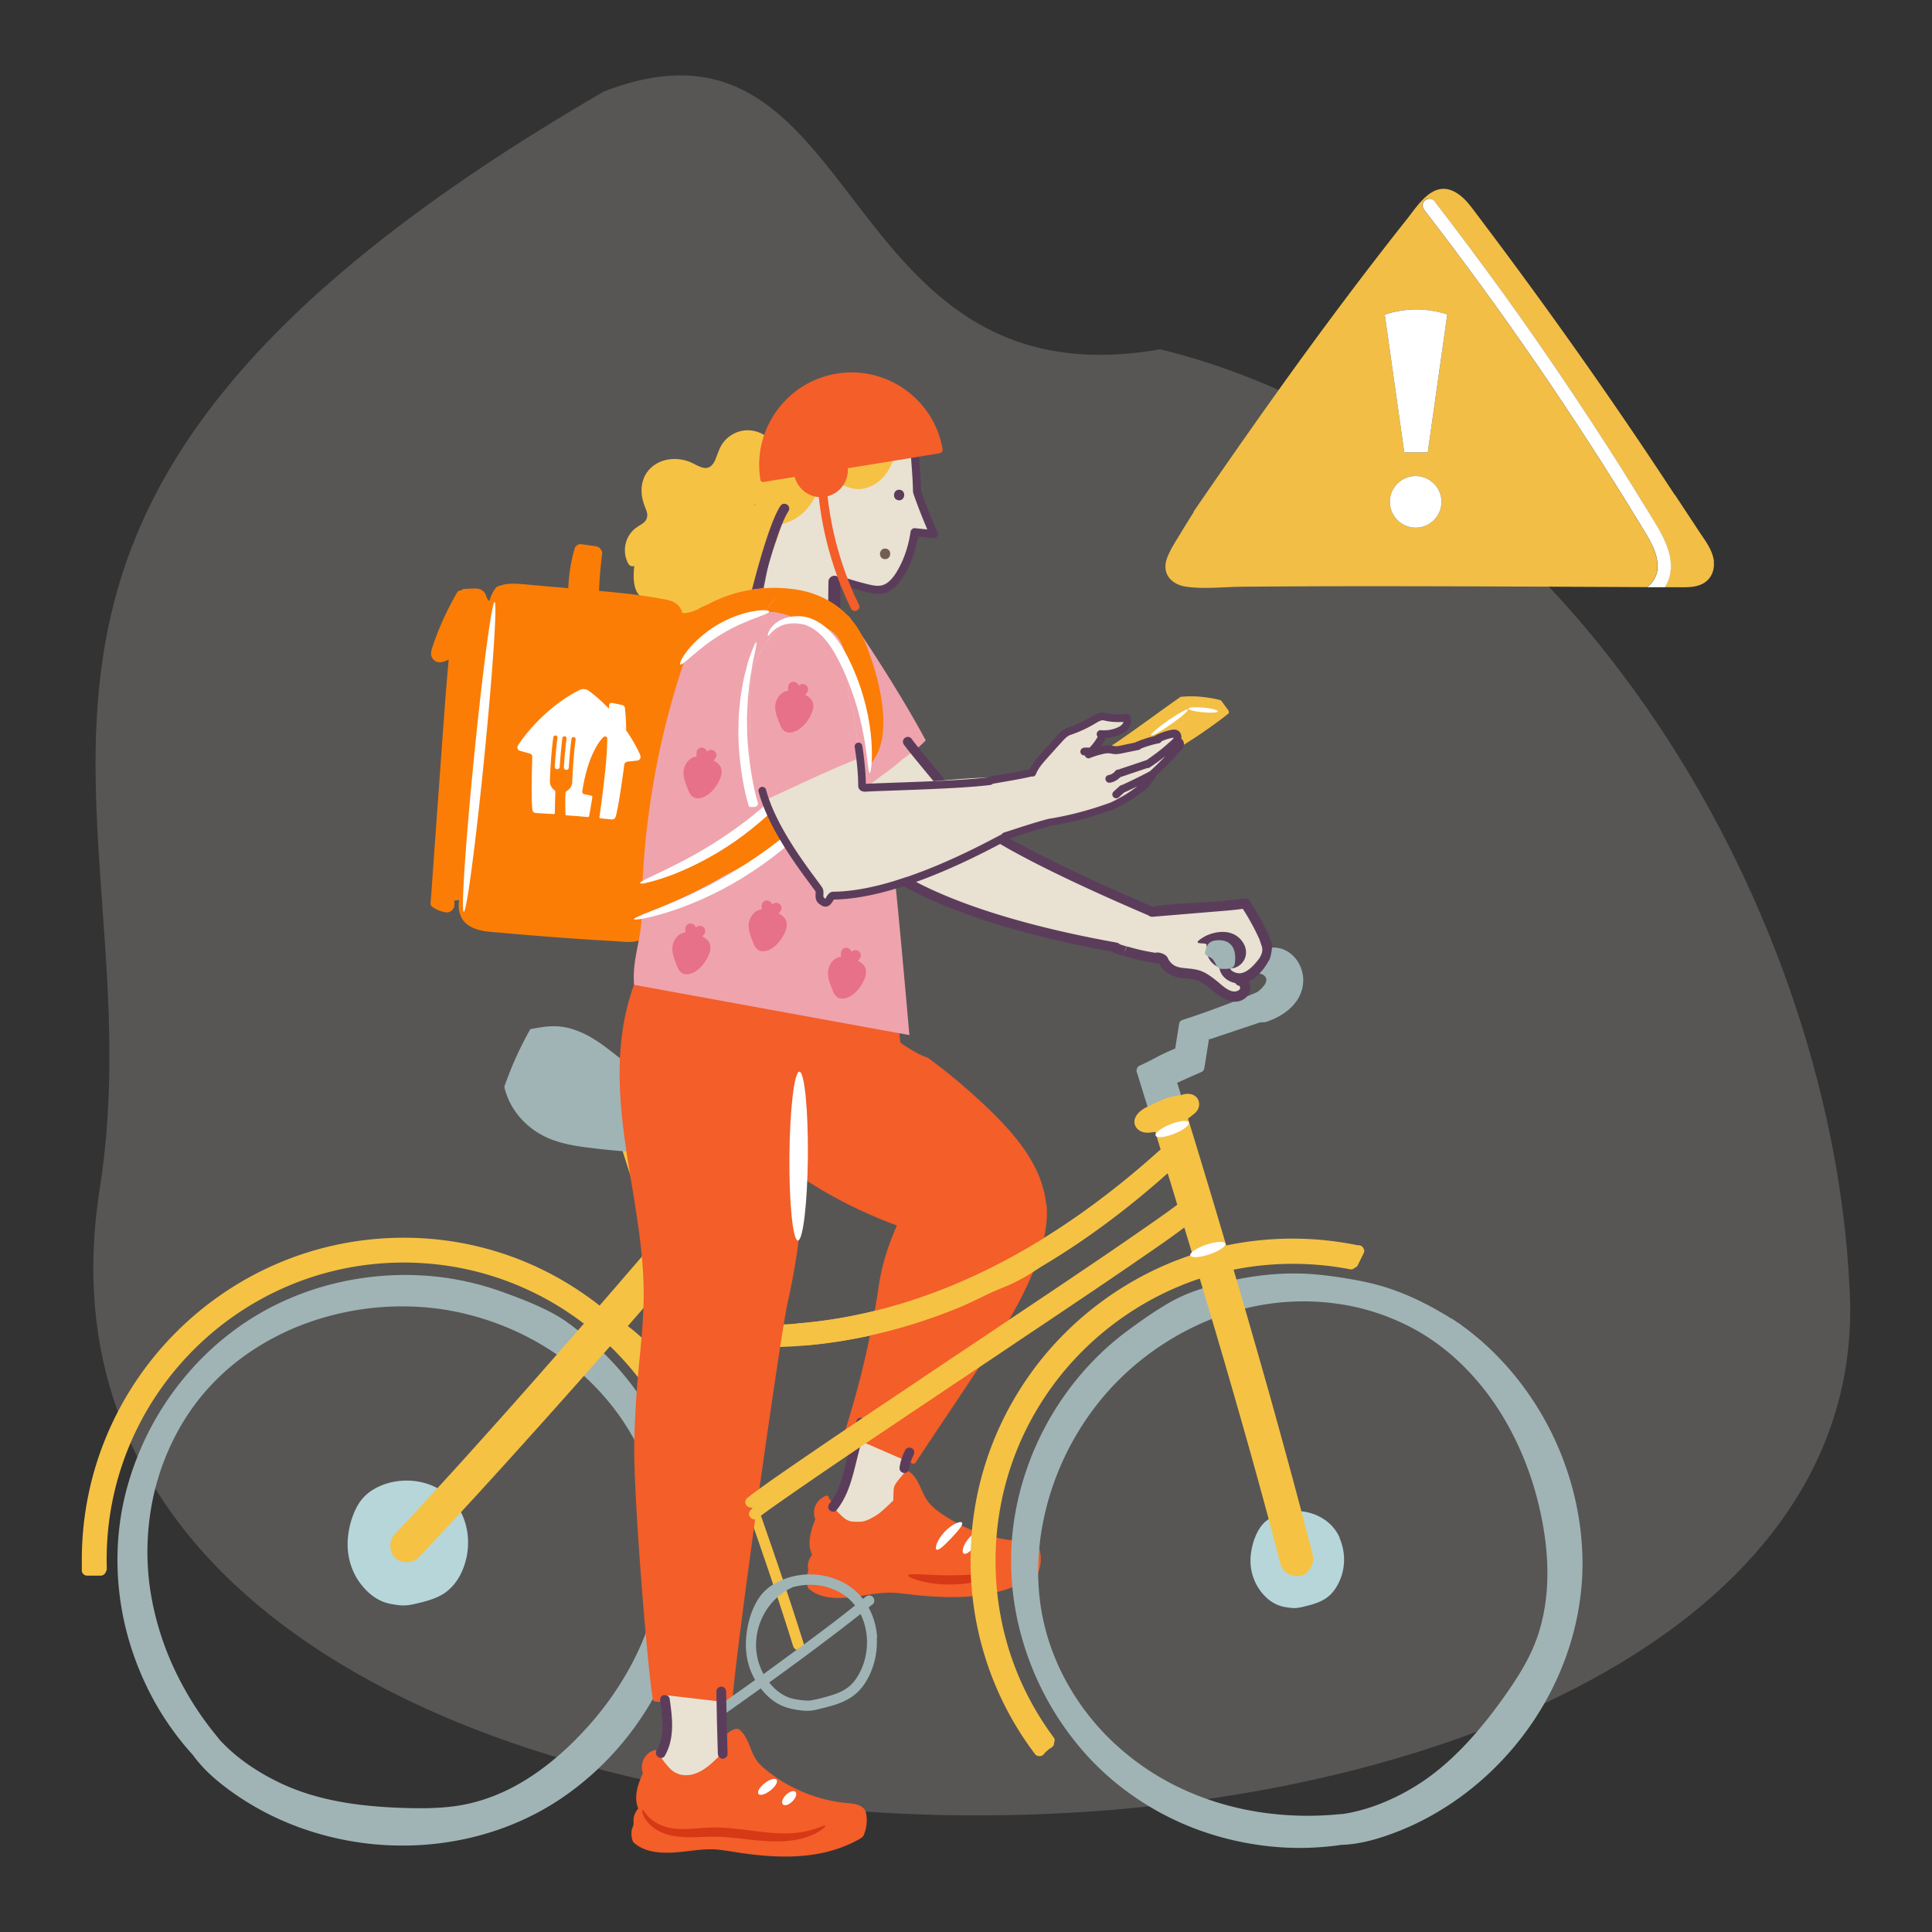<svg xmlns="http://www.w3.org/2000/svg" viewBox="0 0 200 200"><rect x="0" y="0" width="200" height="200" fill="#333333" stroke="none"/><defs><style>.cls-1{fill:none}.cls-2{fill:#efa3ad}.cls-3{fill:#a0b4b5}.cls-5{fill:#e9e1d2}.cls-6{fill:#f2be45}.cls-7{fill:#d73815}.cls-8{fill:#b6d6da}.cls-11{fill:#fff}.cls-13{fill:#f6c243}.cls-14{fill:#f35e29}.cls-15{fill:#e77188}.cls-16{fill:#fb7d06}.cls-17{fill:#5b3d5b}</style></defs><path d="M62.52 9.47c-74.83 43.39-45.83 73.32-52.2 113.63-13.54 85.66 185.52 83.73 181.14 10.15-1.96-40.54-30.23-87.01-71.35-97.09C85.86 42.15 89.75-1.07 62.52 9.47z" style="fill:#575655" id="BG_Strong"/><g id="Illustrations"><path class="cls-6" d="M177.43 58.15c-.12-1.2-.93-2.21-1.57-3.18-.8-1.22-1.61-2.44-2.42-3.67-.03-.04-.05-.07-.09-.1-5.69-8.69-11.66-17.2-17.86-25.53-.85-1.14-1.7-2.27-2.55-3.4-.65-.86-1.29-1.8-2.24-2.35-2.32-1.34-3.86 1.26-5.09 2.81-3.61 4.55-7.11 9.19-10.53 13.88-3.9 5.36-7.7 10.79-11.45 16.25-.05.07-.07.13-.08.19-.41.64-.81 1.28-1.2 1.93-.53.89-1.16 1.8-1.53 2.77-.6 1.61.41 2.77 2 2.99 1.8.25 3.73.03 5.54 0 2.03-.02 4.06-.03 6.09-.04 8.52-.04 17.04 0 25.56.03 3.49.02 6.98.03 10.48.05.57-.42 1-1.16 1.07-1.78.19-1.7-.91-3.31-1.75-4.69a353.184 353.184 0 0 0-22.36-32.55c-.23-.3-.3-.7 0-.99.24-.24.75-.3.99 0 2.46 3.19 4.88 6.41 7.23 9.68a348.64 348.64 0 0 1 14.88 22.41c.89 1.46 1.95 2.97 2.29 4.67.23 1.15.1 2.3-.5 3.26h1.24c.7 0 1.69.06 2.46-.26.99-.4 1.48-1.35 1.37-2.4zm-30.88-3.53c-1.47 0-2.67-1.2-2.67-2.67s1.2-2.67 2.67-2.67 2.67 1.2 2.67 2.67-1.2 2.67-2.67 2.67zm3.27-22.06-2.02 14.27h-2.43l-2.02-14.27c.83-.3 2.11-.53 3.23-.53s2.4.24 3.23.53z"/><path class="cls-11" d="m143.35 32.56 2.02 14.27h2.43l2.02-14.27c-.83-.3-2.11-.53-3.23-.53s-2.4.24-3.23.53zM146.55 49.28c-1.47 0-2.67 1.2-2.67 2.67s1.2 2.67 2.67 2.67 2.67-1.2 2.67-2.67-1.2-2.67-2.67-2.67zM172.86 57.54c-.35-1.7-1.4-3.21-2.29-4.67-.92-1.51-1.85-3-2.79-4.5-3.85-6.09-7.88-12.06-12.09-17.91-2.36-3.27-4.77-6.49-7.23-9.68-.23-.3-.74-.24-.99 0-.3.29-.23.69 0 .99 8.05 10.42 15.52 21.3 22.36 32.55.84 1.38 1.94 2.99 1.75 4.69-.07.61-.49 1.35-1.07 1.78h1.85c.61-.96.74-2.11.5-3.26z"/><path d="M107.14 160.39c.23.76.19 1.57-.12 2.3-.05.11.05.25.16.28.13.04.23-.05.28-.16.34-.8.37-1.71.12-2.54-.09-.28-.52-.16-.44.12z" style="fill:#f25e29"/><path class="cls-14" d="M107.46 160.11c-.3-.38-.78-.5-1.25-.55-.54-.06-1.09-.06-1.63-.13-1.12-.14-2.23-.4-3.3-.78-1.07-.37-2.1-.87-3.06-1.47s-1.93-1.23-2.46-2.22c-.5-.92-.76-1.99-1.65-2.63-.06-.04-.12-.05-.17-.03-.2-.02-.48.13-.63.23-.28.18-.52.42-.7.7-.37.57-.46 1.27-.38 1.93-.89.96-1.9 2.04-3.29 2.14a2.25 2.25 0 0 1-1.78-.63c-.5-.48-.93-1.04-1.36-1.58V155c-.03-.11-.16-.2-.28-.16-.5.18-.91.56-1.12 1.05-.1.25-.15.53-.13.81.01.17.03.41.13.57-.46 1.17-.89 2.49-.33 3.68a1.932 1.932 0 0 0-.44 1.15c0 .16.03.32.03.48 0 .15-.07.28-.11.42-.04.15-.06.31-.07.47-.01.33.07.64.2.94.03.07.08.1.13.11.01.02.03.04.05.06 1.09.84 2.56.91 3.88.8 1.64-.14 3.23-.6 4.89-.49.83.06 1.65.18 2.47.26s1.71.14 2.57.17c1.62.05 3.25-.04 4.85-.36 1.67-.34 3.3-.94 4.73-1.87.17-.11.11-.33-.02-.41.09-.21.22-.53.25-.63.03-.15.01-1.07-.07-1.56.11-.07.17-.23.07-.36z"/><path class="cls-7" d="M100.53 163.42c0-.13 0-.27.03-.4-.65.03-1.42.06-2.24.06-2.34 0-4.24-.26-4.31 0-.07.24 1.83.95 4.31.95.85 0 1.62-.08 2.28-.2-.02-.14-.05-.27-.06-.41z"/><path class="cls-11" d="M96.95 160.41c.23.14.83-.46 1.53-1.19.69-.73 1.25-1.37 1.11-1.59-.14-.22-1.02.12-1.8.94s-1.06 1.72-.84 1.85zM99.76 160.82c.22.15.71-.2 1.11-.77.4-.57.54-1.16.32-1.31s-.71.2-1.11.77c-.4.57-.54 1.16-.32 1.31z"/><path class="cls-5" d="m79.96 56.38 1.07-2.41s.67-.11 1.35-.83c.68-.73 1.62-2.08 1.79-2.06.17.02 1.64-1.21 1.64-1.21s1.77.53 2.58.48 1.04.1 1.77-.37 1.57-1.27 1.67-1.5c.11-.23.3-.99.3-.99l2.57-.17.21 4.12 1.68 3.75-1.93-.08s-.49 2.26-.86 3.05-1.07 2.28-1.84 2.59c-.77.31-.81.47-1.57.3s-4.21-1.08-3.28-.84c.01 0-.31 1.2-.42 1.37s-1.12 4.9-1.12 4.9l-3.26-.43c-3.59-.53-4.02-1.24-4.02-1.24l1.65-8.42z"/><path class="cls-17" d="M94.43 44.8h.01-.01z"/><path class="cls-13" d="M94.44 44.8c-1.37-.16-2.3 1.02-2.82 2.12-.11.23-.21.47-.32.7l-2.62.42s-2.98.56-3.39.68c-.41.12-3.06.37-3.06.37l-3.24.53c-.35-1.26-.09-3.15.01-3.8.08-.03.15-.08.2-.15.14-.19.12-.52-.1-.65-.78-.46-1.71-.62-2.59-.35-.79.24-1.48.78-1.88 1.51-.18.33-.31.69-.44 1.05-.12.32-.24.65-.47.9-.64.7-1.46.07-2.12-.23-1.56-.72-3.59-.46-4.63 1-.51.72-.65 1.64-.51 2.5.07.46.23.89.4 1.31.13.32.21.64.08.98-.16.42-.56.59-.92.82-.38.24-.71.58-.94.98-.51.88-.53 1.96-.04 2.86.12.22.38.34.62.23.02 0-.02.01 0 0-.54 4.81 2.59 2.93 2.67 4.11.58 8.21 9.67-1.41 9.67-1.41L80.39 56l.55-1.74c.84-.21 1.64-.64 2.27-1.24.45-.43.79-.93 1.1-1.46.27-.46.54-.97 1-1.26 1.17-.75 2.34.36 3.55.33 1.4-.03 2.58-.95 3.22-2.15.33-.61.53-1.3.95-1.86.16-.21.37-.42.57-.55.25-.15.45-.2.71-.17.7.08.81-1 .11-1.09z"/><path class="cls-17" d="M93.02 51.79c.7.07.81-1.02.11-1.09s-.81 1.02-.11 1.09z"/><path d="M91.57 57.88c.7.07.81-1.02.11-1.09s-.81 1.02-.11 1.09z" style="fill:#735d54"/><path class="cls-17" d="M81.47 52.23a.503.503 0 0 0-.27-.08c-.04 0-.07 0-.11.01a.5.5 0 0 0-.31.22c-1.65 2.56-3.8 12.23-3.82 12.32-.03.13 0 .26.07.38.07.11.18.19.32.22.25.05.54-.12.59-.38.02-.1 2.12-9.58 3.68-12 .07-.11.1-.25.07-.38a.5.5 0 0 0-.22-.31zM97.02 55.08l-.02-.05V55c-.61-1.36-1.16-2.77-1.65-4.18v-.04c-.03-1.12-.11-2.22-.2-3.43 0-.09-.06-.18-.15-.25a.421.421 0 0 0-.33-.09c-.24.05-.37.24-.35.5l.02.28c.04.47.07.94.1 1.41.04.58.06 1.09.07 1.62 0 .03 0 .07.01.11 0 .06.02.1.03.14v.02c.4 1.15.86 2.34 1.36 3.52l.08.2-1.25-.13c-.11-.02-.2 0-.27.06-.12.07-.2.19-.21.31v.04c-.25 1.57-.73 2.95-1.43 4.1-.25.41-.65.99-1.19 1.27-.6.32-1.26.15-1.89 0l-.07-.02c-.89-.22-1.8-.49-2.69-.8a.545.545 0 0 0-.31 0l-.04.02-.08-.03s-.08-.03-.11-.03h-.06c-.32 0-.6.25-.63.56l-.09 7.45c-.02.18.03.34.14.47.1.13.25.21.42.23h.07c.32 0 .59-.24.62-.56l.09-7.23.16.05c.4.12 1.73.53 2.1.62l.13.03c.81.21 1.58.4 2.36.11.55-.21 1.08-.66 1.55-1.33.42-.59.78-1.29 1.1-2.14.26-.67.46-1.39.61-2.2l.02-.11 1.61.16c.12.01.23-.03.32-.11a.42.42 0 0 0 .14-.27c0-.1-.02-.19-.07-.27z"/><path class="cls-14" d="M97.59 46.56c-.86-5.2-5.79-8.74-10.99-7.88-5.2.86-8.74 5.79-7.88 10.99.01.07.05.13.1.17.02.01.03.03.06.04.02.01.05.02.07.02H79.02c1.08-.18 2.17-.36 3.25-.53.3 1.14 1.28 1.96 2.42 2.08h.07a35.21 35.21 0 0 0 2.21 8.99c.34.86.71 1.71 1.12 2.55.26.53 1.09.15.83-.38-1.4-2.88-2.39-5.93-2.94-9.08-.13-.72-.23-1.44-.31-2.16 1.3-.33 2.19-1.56 2.09-2.9 3.16-.51 6.31-1.02 9.47-1.54.05 0 .09-.03.12-.05.14-.03.24-.17.21-.31z"/><path class="cls-8" d="M138.69 159.2c-.73-1.67-2.38-2.64-4.16-2.77-.3-.02-.56.27-.56.56 0 .32.26.54.56.56.15.01.29.03.44.06.14.87.36 2.44.4 2.65.07.3.42 1.23.33 1.57s-.79.98-1.39 1.02-1.11-.35-1.42-.91c-.24-.44-.73-2.75-.94-3.73.06-.04.12-.08.19-.12.25-.15.37-.51.2-.77a.567.567 0 0 0-.77-.2c-.31.18-.62.39-.85.67-.24.27-.43.57-.59.89-.37.76-.59 1.58-.66 2.42-.14 1.54.42 3.1 1.53 4.19.58.57 1.28.96 2.09 1.08.39.06.8.13 1.19.08s.77-.15 1.15-.25c.72-.18 1.44-.43 2.03-.89s1.01-1.15 1.3-1.86c.54-1.35.49-2.91-.09-4.24zM47.62 156.38c-.34-.63-1.31-.07-.97.57.02.04.04.09.07.13-.91.89-2.99 2.93-3.31 3.27-.41.44-1.32.97-1.7.77s-1.04-1.18-.56-1.8c.48-.63 3.05-3.28 3.12-3.36.04-.05.32-.5.55-.87.05.03.11.06.16.09.62.37 1.18-.6.57-.97-1.45-.88-3.21-1.13-4.87-.8-.8.16-1.59.48-2.26.93s-1.18 1.05-1.55 1.79c-.49.98-.77 2.05-.86 3.14-.14 1.61.29 3.29 1.26 4.6.65.87 1.44 1.58 2.46 1.97.48.18.99.25 1.49.32.54.07 1.04.03 1.58-.09.96-.22 1.93-.44 2.81-.91.88-.46 1.58-1.24 2.05-2.15 1.05-2.06 1.08-4.6-.03-6.64z"/><path class="cls-3" d="M132.37 105.19c.27-.13.34-.52.2-.77-.16-.28-.49-.33-.77-.2h-.01l-.76-.69s.06-.03.09-.04c.27-.13.34-.52.2-.77-.16-.28-.49-.33-.77-.2-1.77.82-6.02 2.4-7.89 2.98-.04.01-.08.03-.12.05-.22.03-.43.18-.47.4-.14.86-.28 1.73-.41 2.6-.03 0-.07.02-.1.03-1.99.86-1.6.81-3.56 1.73-.02 0-.05.02-.07.03a.43.43 0 0 0-.2.2s0 .01-.01.02c0 .01-.01.02-.01.03-.05.12-.07.25-.03.38.39 1.25.77 2.5 1.16 3.74.09.29.39.47.69.39s.48-.4.39-.69v-.03l1.34-.45c.1.26.39.45.68.36.29-.09.48-.39.39-.69-.15-.5-.31-1.01-.47-1.51.84-.38 1.69-.76 2.54-1.13.08-.03.14-.09.18-.16.04-.05.06-.11.08-.17.17-1.02.33-2.04.49-3.06.06 0 .11 0 .18-.02M71.57 161.61v-.66c0-.06-.01-.12-.03-.17-.09-2.78-.46-5.56-1.35-8.21-.43-1.26-.96-2.49-1.53-3.7-.72-1.52-1.49-3-2.45-4.39a30.49 30.49 0 0 0-4.09-4.77c-.52-.5-1.61 1.56-1.83 1.78-.21.21-.23.59 0 .79 2.13 1.91 3.94 4.15 5.32 6.66 1.38 2.51 2.23 4.99 2.67 7.68.44 2.69.37 5.32-.13 7.92-.5 2.6-1.41 5.14-2.64 7.5-1.25 2.4-2.81 4.64-4.62 6.66-1.81 2.02-3.86 3.88-6.15 5.35-2.36 1.52-4.99 2.58-7.78 2.94-1.57.2-3.16.22-4.73.18-1.58-.04-3.13-.13-4.68-.31-2.9-.33-5.82-1-8.47-2.25-2.37-1.12-4.63-2.62-6.4-4.57-.02-.04-.05-.08-.08-.12-1.75-2.09-3.24-4.4-4.42-6.86a30.164 30.164 0 0 1-2.5-7.7c-.48-2.66-.54-5.32-.22-7.98.32-2.65 1.03-5.18 2.12-7.57 1.09-2.39 2.52-4.57 4.31-6.46 1.63-1.73 3.48-3.17 5.53-4.36 2.08-1.21 4.28-2.11 6.6-2.74 2.34-.63 4.68-.97 7.1-1.01 2.42-.04 4.82.21 7.18.8 2.77.68 5.43 1.77 7.87 3.23.6.36 1.18.74 1.75 1.14.25.17.62.04.77-.2.14-.24.07-.51-.11-.69l.72-.8c.23.17.54.21.77-.02.19-.19.24-.6 0-.79-.67-.53-1.34-1.05-2.06-1.5-.64-.4-1.31-.74-1.99-1.06-1.4-.65-2.85-1.2-4.3-1.71a29.229 29.229 0 0 0-8.88-1.64c-3.02-.09-6.06.27-8.97 1.06-2.9.79-5.69 2.02-8.21 3.66-2.36 1.54-4.5 3.43-6.32 5.58a30.378 30.378 0 0 0-4.51 7.08c-1.17 2.57-2 5.29-2.39 8.08-.41 2.91-.37 5.85.1 8.75.46 2.88 1.36 5.69 2.62 8.32a29.61 29.61 0 0 0 4.82 7.16c1.2 1.67 2.85 3.01 4.54 4.17 1.99 1.36 4.15 2.46 6.41 3.29a31.21 31.21 0 0 0 14.11 1.72c4.74-.52 9.32-2.13 13.25-4.83 3.84-2.64 7.04-6.18 9.33-10.23 2.28-4.03 3.67-8.57 3.92-13.2 0-.18.01-.37.02-.55.01-.05.02-.09.02-.15v-.33zM150.92 136.93c-.18-.13-.36-.25-.54-.37-.05-.03-.1-.06-.15-.07-2.36-1.47-4.87-2.72-7.57-3.46-1.29-.35-2.6-.59-3.92-.79-1.66-.25-3.32-.43-5.01-.41-2.1.02-4.19.28-6.23.73-.7.16.4 2.21.46 2.52.06.28.36.52.66.44 2.77-.71 5.63-.96 8.48-.71 2.85.25 5.39.93 7.87 2.06 2.48 1.13 4.62 2.66 6.5 4.52 1.88 1.86 3.48 4.03 4.75 6.37a32.44 32.44 0 0 1 2.95 7.55c.67 2.63 1.07 5.36 1.01 8.09-.06 2.81-.63 5.58-1.9 8.1-.71 1.41-1.58 2.74-2.49 4.03-.91 1.29-1.85 2.52-2.87 3.71-1.9 2.22-4.07 4.27-6.59 5.78-2.25 1.35-4.75 2.38-7.36 2.77h-.15c-2.71.28-5.46.23-8.16-.16s-5.31-1.13-7.79-2.22a27.035 27.035 0 0 1-6.75-4.26 25.493 25.493 0 0 1-5.1-5.98c-1.37-2.23-2.38-4.64-2.96-7.18-.53-2.31-.69-4.66-.53-7.02.16-2.4.64-4.73 1.41-7.01.78-2.29 1.81-4.43 3.12-6.46 1.31-2.03 2.87-3.88 4.67-5.52a28.672 28.672 0 0 1 8.99-5.55c.28-.11.38-.49.26-.75-.12-.25-.38-.34-.63-.29l-.26-1.04c.27-.1.47-.34.41-.65-.05-.27-.37-.53-.66-.44-.81.26-1.62.53-2.39.88-.69.31-1.35.67-1.99 1.06-1.32.8-2.58 1.7-3.82 2.62-2.43 1.8-4.55 4-6.31 6.45a30.432 30.432 0 0 0-4.12 8.04c-.96 2.85-1.5 5.85-1.54 8.86-.04 2.82.34 5.64 1.11 8.36a30.7 30.7 0 0 0 3.37 7.7c1.48 2.4 3.28 4.61 5.38 6.49 2.19 1.96 4.65 3.57 7.32 4.8 2.65 1.22 5.48 2.04 8.37 2.46 2.86.42 5.78.42 8.63 0 2.06-.06 4.09-.69 5.99-1.44 2.24-.89 4.36-2.08 6.31-3.49 3.86-2.8 7.08-6.52 9.29-10.75 2.21-4.23 3.42-8.92 3.38-13.7-.05-4.66-1.21-9.29-3.29-13.45-2.08-4.14-5.07-7.83-8.77-10.62-.15-.11-.3-.22-.44-.32-.03-.03-.07-.07-.11-.1-.09-.06-.18-.12-.28-.18z"/><path class="cls-13" d="m69.38 131.34.58-.66-.8-2.3-.23.24a.555.555 0 0 0-.15-.33c-.2-.2-.59-.23-.79 0-3.55 4.13-7.12 8.26-10.72 12.36-3.54 4.04-7.11 8.05-10.72 12.02-1.91 2.1-3.84 4.18-5.78 6.25-.06.07-.11.14-.13.21 0 0-.01.02-.02.02-.32.58-.29 1.36.11 1.9.21.29.48.49.83.6.3.09.62.08.93.02.34-.07.67-.25.91-.5 3.41-3.62 6.78-7.28 10.11-10.98a1142.445 1142.445 0 0 0 15.93-18.03c.2-.23.22-.57 0-.79-.02-.02-.04-.03-.06-.05z"/><path class="cls-6" d="M40.61 159.16v-.01.01z"/><path class="cls-13" d="m120.84 120.13-.03-.23s.02-.02.03-.02c.32-.29.16-.69-.13-.86v-.08l-.05.05a.546.546 0 0 0-.61.1c-2.52 2.26-5.15 4.4-7.91 6.37a74.307 74.307 0 0 1-8.68 5.34c-3.07 1.59-6.27 2.94-9.57 3.98-3.45 1.08-7.02 1.83-10.62 2.17-3.66.34-7.38.28-11.01-.29-.25-.04-.5-.08-.74-.12-.89-2.52-1.78-5.05-2.65-7.58-1.13-3.29-2.24-6.6-3.28-9.92l-.36-1.15c-.21-.69-1.29-.39-1.08.3 1.02 3.29 2.1 6.55 3.21 9.81.97 2.86 1.97 5.71 2.98 8.55-.08.07-.14.15-.16.26-.07.27.09.63.39.69.04 0 .08.01.12.02l.09.24c-.06.06-.11.14-.14.24-.07.27.09.63.39.69.03 0 .05 0 .08.01 1.24 3.5 2.5 6.99 3.75 10.49 1.24 3.47 2.47 6.95 3.68 10.43 1.11 3.22 2.2 6.44 3.22 9.69.12.37.23.74.35 1.11.21.68 1.3.39 1.08-.3-1-3.2-2.06-6.38-3.15-9.56a980.71 980.71 0 0 0-3.64-10.37c-1.27-3.57-2.55-7.13-3.82-10.7-.07-.19-.14-.39-.21-.58 3.19.51 6.44.66 9.66.47 3.68-.21 7.36-.85 10.92-1.83 3.47-.96 6.84-2.28 10.08-3.86 3.13-1.53 6.14-3.31 9.01-5.28 2.9-1.99 5.66-4.16 8.3-6.48.32-.29.65-.57.97-.86.43-.39 0-.97-.46-.94z"/><path class="cls-5" d="M86.24 155.99s.63-.73.97-1.62.74-2.33.96-3.21l.6-2.41 5.11 2.2-.27 1.02-.06.59s-.92 1-1 1.39-.07 1.37-.07 1.37-1.17 1.17-1.68 1.49c-.51.32-1.19.73-1.8.72s-1.07.06-1.6-.37-1.16-1.17-1.16-1.17z"/><path class="cls-13" d="M75.07 161.84c0-6.61-1.89-12.94-5.42-18.38-.69-1.43-1.39-2.73-2.02-3.63-.91-1.32-2.73-2.72-4.74-4.01-5.94-4.98-13.32-7.69-21.09-7.69-18.38 0-33.33 14.95-33.33 33.33V162.63c.05.27.26.48.55.48h1.4c.25 0 .49-.19.55-.43a.44.44 0 0 0 .08-.28c0-.34-.01-.65-.01-.95 0-16.96 13.8-30.75 30.75-30.75s30.75 13.8 30.75 30.75v.34c0 .25.19.45.43.47.1.09.22.14.36.14h1.14c.14 0 .29-.06.4-.16.03-.03.06-.07.08-.11.06-.08.1-.18.1-.28z"/><path class="cls-16" d="M78.35 122.21c.27-.96.56-1.91.87-2.86.06-.17-.07-.37-.24-.41a.334.334 0 0 0-.41.24c-.31.95-.6 1.9-.87 2.86-.12.42.53.6.65.18z"/><path class="cls-3" d="M73.18 115.74c.04-1.42-1.35-2.17-2.5-2.58-1.34-.48-2.64-1-3.87-1.72-2.42-1.43-4.33-3.67-6.98-4.71-.71-.28-1.46-.46-2.22-.49-.87-.04-1.73.11-2.58.27-.16.03-.24.14-.25.26-.02.02-.04.05-.06.08-.98 1.78-1.81 3.63-2.48 5.55-.03.09-.02.17 0 .24v.03c.63 2.48 2.56 4.44 4.93 5.32 1.42.53 2.94.72 4.44.9 1.59.19 3.19.32 4.79.41 1.8.1 3.61.16 5.41.22.41.01.44-.56.11-.68.21-.63.67-2.01.9-2.75.17 0 .35-.11.35-.34z"/><path class="cls-14" d="M108.29 124.61c-.31-2.97-1.99-5.56-3.94-7.74-1.06-1.19-2.21-2.29-3.39-3.36a60.292 60.292 0 0 0-4.89-4c-.19-.14-.59-.03-2.82-1.54-.34-.23-.14-11.57-1.18-11.97-5.11-1.94-22.15 1.96-23.27 1.32.11-.24-.2-.53-.39-.3-2.46 3.04-3.67 6.82-4.09 10.67-.46 4.27.05 8.53.72 12.75.75 4.71 1.68 9.44 1.59 14.23-.05 2.43-.32 4.84-.54 7.26-.23 2.43-.37 4.86-.43 7.3-.11 4.86 1.1 20.12 1.69 24.95.07.58.15 1.16.23 1.73.01.07.05.12.09.15.04.05.1.08.18.09l7.53.61c.14.01.21-.07.24-.18.1-.02.19-.1.19-.23.08-3.54 4.95-38.04 5.73-41.51.8-3.59 1.34-7.22 1.58-10.89.04-.64.07-1.28.1-1.92 2.38 1.57 4.92 2.9 7.54 4.01.69.29 1.38.56 2.09.82-.4.89-.75 1.8-1.05 2.73-.21.65-.4 1.32-.55 1.99-.15.67-.25 1.33-.35 2-.48 3.13-1.12 6.23-1.91 9.3-.45 1.73-.94 3.45-1.48 5.16v.03c-.15.1-.2.33 0 .41l6.93 3.02s.08.02.12.02c.08 0 .17-.03.22-.11 1.91-2.9 3.85-5.77 5.77-8.66 1.83-2.76 3.69-5.53 5.2-8.48.75-1.48 1.42-3.01 1.92-4.6.5-1.59.83-3.33.66-5.03z"/><path class="cls-17" d="M88.64 147.14c-.39 1.59-.78 3.17-1.18 4.76-.33 1.3-.71 2.67-1.58 3.73-.17.21-.21.51 0 .71.18.18.54.21.71 0 .96-1.17 1.43-2.6 1.81-4.04.42-1.63.81-3.26 1.22-4.9.16-.63-.82-.9-.97-.27zM93.71 150.1c-.28.54-.49 1.13-.58 1.74-.02.14-.02.26.05.39.06.1.18.21.3.23.13.03.27.02.39-.05.1-.07.21-.17.23-.3.07-.42.18-.83.34-1.22l-.05.12c.06-.14.12-.27.19-.4.12-.23.07-.56-.18-.69-.23-.12-.56-.07-.69.18z"/><path class="cls-3" d="M90.8 169.52a7.48 7.48 0 0 0-.88-3.11c.14-.12.29-.23.43-.35.22-.18.19-.56 0-.75-.22-.22-.53-.18-.75 0l-.27.21c-.1-.13-.2-.26-.32-.38-1.09-1.2-2.62-1.89-4.21-2.1-1.56-.2-3.21.1-4.58.88-.68.39-1.25.88-1.68 1.54-.5.77-.85 1.66-1.06 2.55-.12.5-.2 1.01-.24 1.52v.11c-.07.81-.01 1.63.19 2.44.16.63.41 1.25.74 1.83-1.53 1.1-3.07 2.18-4.62 3.25-1.3.89-2.6 1.78-3.93 2.63-.24.15-.34.47-.19.72.14.24.48.34.72.19 2.63-1.67 5.18-3.48 7.71-5.28.3-.21.59-.42.89-.64.45.58.98 1.08 1.58 1.47.77.49 1.62.69 2.51.8.45.06.9.08 1.34 0 .41-.07.81-.18 1.21-.28.82-.2 1.64-.45 2.38-.86.76-.42 1.37-1.02 1.83-1.76.86-1.37 1.26-3.03 1.16-4.64zm-12.03 3.21c-1.19-2.72-.2-6.06 2.21-7.79.3-.22.62-.41.95-.57.03-.01.05-.03.08-.05.58-.17 1.18-.25 1.76-.26 1.3-.02 2.69.36 3.79 1.19.37.28.68.6.95.95-2.03 1.63-4.08 3.15-6.23 4.73l-3.24 2.37c-.1-.18-.19-.37-.28-.56zm10.44-.03c-.26.61-.65 1.28-1.17 1.76s-1.16.77-1.81.98c-.73.24-1.5.44-2.25.58-.28.05-.74.01-1.09-.03-.33-.04-.7-.1-1.04-.2-.89-.28-1.64-.88-2.22-1.62 2.33-1.68 4.65-3.39 6.94-5.14.84-.64 1.68-1.29 2.51-1.95.24.48.42 1 .53 1.54.28 1.33.15 2.79-.4 4.08z"/><path class="cls-13" d="M141.18 129.31a.574.574 0 0 0-.26-.33.59.59 0 0 0-.37-.07 33.487 33.487 0 0 0-13.61.02l-1.14-3.84c-.9-3.01-1.8-5.97-2.71-8.95-.04-.12-.07-.23-.11-.35.16-.11.32-.23.47-.36.46-.31.8-.8.65-1.39-.19-.77-1.06-.95-1.72-.71l-.15.06c-.95.02-1.9.45-2.74.84-.16.08-.35.16-.53.26-.42.18-.82.41-1.13.75-.29.32-.48.73-.36 1.16.11.4.47.69.86.8.41.11.85.03 1.26-.03.19.61.38 1.23.56 1.84a.55.55 0 0 0-.09.07c-3.99 3.59-8.27 6.86-12.87 9.62-4.68 2.81-9.7 5.09-14.97 6.56-3.13.87-6.35 1.47-9.59 1.73-.3.02-.56.24-.56.56 0 .28.26.58.56.56.69-.06 1.39-.13 2.08-.21l-.08.13c-.42.05-.85.09-1.28.13-.3.03-.56.24-.56.56 0 .28.26.59.56.56 5.51-.48 10.91-1.85 16.02-3.96 1.47-.61 2.86-1.4 4.34-1.98 5.46-2.16 7.78-6.02 9.97-7.63 2.19-1.61 4.34-3.35 6.4-5.16.14-.12.27-.24.41-.36.46 1.51.93 3.01 1.38 4.52-.77.59-1.57 1.15-2.37 1.71-1.23.86-2.46 1.71-3.7 2.56-1.53 1.05-3.07 2.09-4.61 3.13-1.75 1.18-3.49 2.35-5.24 3.52-1.86 1.24-3.71 2.49-5.57 3.73s-3.76 2.51-5.63 3.77-3.57 2.39-5.35 3.59c-1.6 1.08-3.2 2.15-4.79 3.24-1.32.9-2.63 1.8-3.93 2.7-.94.65-1.87 1.31-2.78 1.99-.16.12-.32.24-.47.36-.24.18-.37.48-.2.77.11.19.39.33.62.27l.04.12s-.06.04-.08.06c-.24.18-.37.48-.2.77.14.24.52.39.77.2.8-.61 1.63-1.2 2.46-1.78 1.23-.86 2.46-1.71 3.7-2.56 1.53-1.05 3.07-2.09 4.61-3.13 1.75-1.18 3.49-2.35 5.24-3.52 1.86-1.24 3.71-2.49 5.57-3.73 1.88-1.25 3.76-2.51 5.63-3.77 1.88-1.26 3.57-2.39 5.35-3.59 1.6-1.08 3.2-2.15 4.79-3.24 1.32-.9 2.63-1.8 3.93-2.7.94-.65 1.87-1.31 2.78-1.99.05-.04.1-.08.16-.12.28.93.57 1.87.85 2.81-6.48 2.12-12.28 6.29-16.38 11.78-4.31 5.79-6.6 12.67-6.6 19.91s2.31 14.27 6.69 20.03c.08.11.2.17.32.18a.55.55 0 0 0 .53-.14c.16-.2.34-.37.53-.53.1-.07.2-.14.3-.2.12-.07.22-.2.26-.33.02-.06.02-.13.02-.2.09-.16.08-.35-.03-.5-3.95-5.32-6.03-11.65-6.03-18.3s2.1-13.01 6.07-18.34c3.77-5.06 9.11-8.91 15.07-10.88a1053.426 1053.426 0 0 1 3.26 11.05c.88 3.06 1.72 6 2.55 9a596.3 596.3 0 0 1 2.3 8.55l.27 1.04c.02.09.06.17.12.23v.02c.43.77 1.44 1.12 2.25.76.34-.15.62-.47.78-.8.18-.39.26-.81.16-1.23v-.04c-.75-2.92-1.52-5.84-2.31-8.75-.81-2.98-1.63-5.96-2.47-8.94-.86-3.03-1.73-6.06-2.61-9.09-.27-.91-.53-1.81-.8-2.72 3.95-.8 8.13-.81 12.08-.04.17.03.33-.03.44-.15.13-.04.26-.13.32-.25l.61-1.23c.07-.14.1-.28.06-.43z"/><path class="cls-11" d="M123.06 116.2c-.11-.27-.96-.19-1.91.19s-1.63.9-1.52 1.17.96.19 1.91-.19c.95-.37 1.63-.9 1.52-1.17zM126.85 128.74c-.09-.28-.98-.23-1.98.11s-1.74.83-1.65 1.11.98.23 1.98-.11 1.74-.83 1.65-1.11z"/><path class="cls-5" d="M68.13 181.54c.27-.06.65-.61.78-1.36.13-.76.2-1.37.17-1.91-.03-.55-.37-2.81-.37-2.81l5.98.7.12 4.9.12.96-.61 1.23s-1.3.36-2.02.58-1.15.32-1.8.12-1.43-.69-1.66-1.16c-.24-.47-.7-1.24-.7-1.24z"/><path class="cls-14" d="M89.53 187.35c-.3-.41-.77-.56-1.25-.63-.48-.07-1.01-.1-1.52-.18-1.03-.16-2.05-.43-3.03-.79-.98-.37-1.92-.82-2.8-1.37-.46-.28-.89-.59-1.32-.92-.47-.36-.95-.75-1.29-1.24-.71-1.01-.8-2.39-1.81-3.19a.226.226 0 0 0-.15-.05c-.23-.07-.6.14-.76.24-.31.19-.56.45-.74.76-.33.53-.43 1.17-.38 1.78-.95.94-2.03 1.99-3.46 2.01a2.25 2.25 0 0 1-1.64-.67c-.5-.5-.91-1.11-1.33-1.68 0-.14-.12-.3-.3-.25-.54.17-1 .59-1.19 1.12-.09.25-.13.51-.11.77 0 .15.03.34.11.48-.52 1.16-.99 2.45-.49 3.67-.19.22-.33.47-.42.75-.04.15-.07.3-.07.45s.02.3 0 .45-.09.29-.14.43-.07.29-.07.44c-.02.31.03.61.15.9.02.06.06.09.1.11.01.03.03.05.06.07 1.07.9 2.55 1.03 3.89.97 1.61-.07 3.2-.47 4.82-.3.82.09 1.62.24 2.44.36.81.11 1.62.21 2.43.27 1.61.12 3.23.12 4.83-.11 1.78-.26 3.51-.81 5.07-1.73.05-.03.07-.06.09-.1.05-.02.09-.05.12-.11.38-.81.46-1.73.23-2.58-.01-.05-.05-.09-.1-.12z"/><path class="cls-17" d="M68.33 176.07c.25 1.69.53 3.58-.36 5.15-.32.56.54 1.09.86.53 1.04-1.82.78-3.93.49-5.91-.04-.27-.36-.43-.61-.37-.28.07-.41.34-.37.61zM74.16 175.09c.03 2.15.08 4.3.15 6.45 0 .27.2.51.49.52.26 0 .53-.21.52-.49-.07-2.15-.12-4.3-.15-6.45 0-.27-.2-.51-.49-.52-.26 0-.53.21-.52.49z"/><path class="cls-7" d="M85.44 188.99c-.08-.13-1.04.5-2.79.72-.87.11-1.93.12-3.1 0-1.18-.1-2.48-.32-3.89-.45-.7-.06-1.4-.09-2.08-.07-.67.02-1.3.08-1.89.12-1.18.08-2.2.03-3-.27-.81-.28-1.35-.72-1.67-1.08-.31-.36-.43-.62-.5-.6-.05.01-.06.33.2.81.26.48.83 1.09 1.72 1.49.89.43 2.07.56 3.29.53l1.88-.06c.63 0 1.29.02 1.97.09 1.36.12 2.68.32 3.91.38 1.23.07 2.36-.01 3.28-.22.92-.21 1.63-.54 2.07-.82.44-.29.64-.51.6-.56z"/><path class="cls-11" d="M80.39 184.24c-.16-.21-.71-.05-1.23.36-.52.4-.81.9-.64 1.11s.71.05 1.23-.36c.52-.4.81-.9.64-1.11zM82.35 185.5c-.19-.19-.63-.05-.99.31s-.5.8-.32.98c.18.19.63.05.99-.31s.5-.8.32-.98zM82.75 110.94c-.53 0-.99 3.91-1.03 8.73-.04 4.83.35 8.75.88 8.75s.99-3.91 1.03-8.73c.04-4.83-.35-8.75-.88-8.75z"/><path class="cls-16" d="M74.14 95.53a.846.846 0 0 1-.13-.22c-.06 0-.14.01-.19.02 0-.63-.98-.71-1.05-.05-.02.19-.03.39-.03.59.52-.03 1.04-.07 1.56-.1-.05-.08-.11-.15-.16-.23zM80.67 95.22c3.12-.35 6.23-.84 9.28-1.57.03-.02.07-.05.1-.06a.844.844 0 0 1-.3-.48v-.09c-1.86.43-3.75.86-4.74 1.09-1.6.37-6.3.81-9.23 1.06.09.15.16.31.23.48 1.56-.12 3.11-.25 4.67-.42zM75.36 94.53c-.58-.72-1.63.04-1.34.78.44-.03 1.04-.08 1.76-.15-.12-.22-.26-.44-.42-.64z"/><path class="cls-16" d="m74.31 95.76 1.7-.12c-.07-.16-.14-.32-.23-.48-.72.06-1.32.11-1.76.15.03.07.07.15.13.22s.11.15.16.23z"/><path class="cls-5" d="m115.91 98.31-10.31-2.45s-10.82-3.09-13.48-5.58c-1.95-1.82-4.75-9.58-4.75-9.58l6.41-4.31 8.16 9.75 16.38 7.42 1.06.84s5.35-.67 5.77-.61 3.73-.27 3.73-.27 1.71 2.52 1.9 3.21.48 1.71.1 2.41-1.08 1.49-1.38 1.68-1.32.46-1.32.46 1.11.91.62 1.35c-.49.44-.96.81-1.64.42-.68-.39-1.82-1.75-2.72-1.88s-3.11-.69-3.33-.87-.88-1.04-.97-1.05-4.23-.94-4.23-.94z" id="Layer_12"/><path class="cls-1" d="M65.88 84.32c-.3 2.22-.47 4.45-.65 6.68-.03.35-.06.71-.1 1.06.46-.16.91-.34 1.36-.51.21-4.54.78-9.06 1.71-13.5a84.18 84.18 0 0 1 2.79-10.12c-1.48 1.63-2.72 3.5-3.86 5.35l-1.25 11.04zM44.37 93.26s-.06.04 0 0zM119.63 98.65c-.01-.12-.01-.24-.01-.36.01-.29.31-.5.57-.47h.03c.08.01.16.04.23.09.64.54 1.53.3 2.23 0 .91-.38 1.74-.98 2.66-1.26.92-.29 2.01-.3 2.79.35.72.59 1.08 1.59.57 2.44-.3.5-.86.81-1.42.81 0 .01.01.03.02.04 0 0 .03.04.05.06.02.03.05.05.07.08.02.01.03.03.05.04.03.02.06.05.09.07.01 0 .05.03.07.04.03.02.07.03.1.05.04.02.09.04.14.05.01 0 .07.02.09.03.07.02.15.03.23.03H128.36c.39-.05.72-.26 1.03-.52.34-.29.6-.61.89-.97v-.01l.15-.24v-.01c.02-.03.03-.06.04-.09.05-.11.09-.23.13-.34v-.06c0-.05.01-.11.02-.16v-.05c-.01-.06 0-.07 0-.07v-.04a1.31 1.31 0 0 0-.06-.27c0-.02-.01-.04-.02-.06v.03c.01.04.03.12 0-.01a.487.487 0 0 0-.04-.11c-.06-.16-.11-.33-.16-.49-.5-1.11-1.09-2.19-1.74-3.19-.53.07-1.07.13-1.6.18-2.56.23-5.15.25-7.69.64a.481.481 0 0 1-.53-.27c-.14-.12-2.16 3.36-2.16 3.36.98.29 1.98.52 2.99.67zM130.66 98.28v-.05.06-.02zM77.99 52.17s.04.02.07.03c-.02-.01-.04-.03-.06-.04v.02zM130.66 98.32v-.03.02z"/><path class="cls-1" d="M128.35 102.19s-.02-.05-.03-.08c.04.08-.09-.11-.02-.04 0 0 0-.01-.02-.02h-.05.04a.557.557 0 0 1-.41-.28c-.83-.15-1.57-.77-1.65-1.63a1.987 1.987 0 0 1-1.32-1.81c0-.13.02-.26.05-.39-.27.13-.53.28-.78.42-.93.51-2.16 1.08-3.26.9.16.3.41.57.71.73.32.17.72.22 1.09.25.45.04.9.08 1.34.2.77.21 1.41.72 2.01 1.21.49.4 1.18 1.07 1.82.99.13-.02.25-.06.32-.11s.08-.06.12-.11c0 0 .02-.03.03-.04 0-.02.01-.04.01-.04v-.14z"/><path class="cls-16" d="m42.19 93.87.01.01-.01-.01zM89.41 56.03h.06-.06z"/><path class="cls-17" d="M130.58 97.89v-.01c.03.13.02.05 0 .01z"/><path class="cls-17" d="m131.53 97.42-.09-.27c-.02-.05-.03-.1-.05-.15 0-.01 0-.03-.01-.04v-.02c0-.04-.02-.07-.03-.11-.57-1.28-1.26-2.5-2.04-3.66a.411.411 0 0 0-.27-.17h-.22c-2.54.39-5.13.41-7.69.64-.55.05-1.09.11-1.64.18-.02-.02-.66.81-.66.81.09.18.27.31.53.27l7.69-.64c.54-.05 1.07-.1 1.6-.18.65 1 1.24 2.08 1.74 3.19.05.16.11.33.16.49.01.04.03.07.04.11v-.02c0 .02.01.04.02.06l.06.27v.14-.02.05c0 .05 0 .11-.02.16v.06c-.04.12-.07.23-.13.34-.01.03-.03.06-.04.09v.01l-.15.24v.01c-.29.36-.55.68-.89.97-.31.26-.64.47-1.03.52H128.24c-.08 0-.15-.02-.23-.03-.02 0-.07-.02-.09-.03-.05-.02-.09-.03-.14-.05-.04-.02-.07-.03-.1-.05-.01 0-.05-.03-.07-.04-.03-.02-.06-.05-.09-.07-.02-.01-.03-.02-.05-.04a.572.572 0 0 1-.07-.08c-.02-.02-.04-.06-.05-.06 0-.01-.01-.03-.02-.04a1.7 1.7 0 0 0 1.42-.81c.51-.85.15-1.85-.57-2.44-.78-.65-1.87-.64-2.79-.35-.16.05-.32.12-.48.18 0 0-.96.49-.93.7s1.02 0 .93.33c-.01.04-.03.09-.05.13.04-.02.07-.04.1-.06-.03.13-.05.25-.05.39 0 .8.56 1.56 1.32 1.81.08.85.82 1.47 1.65 1.63.08.15.23.25.41.28s-.01 0-.02 0h.03l.02.02c-.07-.07.06.12.02.04.01.02.02.05.03.08v.14s0 .02-.01.04c0 .01-.02.04-.03.04-.03.05-.05.06-.12.11-.07.05-.19.09-.32.11-.64.09-1.33-.59-1.82-.99-.6-.49-1.25-1-2.01-1.21-.44-.12-.89-.16-1.34-.2-.37-.04-.78-.09-1.09-.25-.3-.16-.55-.42-.71-.73-.17-.6-1.27-.73-1.26-.61-1.01-.15-2.01-.38-2.99-.67l-.45.96c1.23.37 2.49.66 3.77.82.19.35.45.66.77.91.41.32.91.48 1.42.57.5.08 1.02.06 1.51.19.89.23 1.57.94 2.28 1.49.77.6 1.82 1.1 2.76.54.48-.29.78-.8.7-1.36-.03-.18-.09-.35-.17-.49.78-.35 1.4-1.06 1.93-1.72.02-.03.04-.06.06-.1.33-.51.54-1.07.48-1.69-.02-.23-.09-.45-.16-.66zM115.77 97.71c-.27-.09-.58.03-.68.3-.1.26.03.59.3.68.27.09.54.17.8.25l.45-.96-.87-.27zM130.66 98.3v-.06.07z"/><path class="cls-16" d="M69.08 91.55c-.45.17-.91.35-1.36.51.04-.35.07-.71.1-1.06.18-2.23.35-4.46.65-6.68l1.25-11.04c1.14-1.85 2.39-3.72 3.86-5.35.36-1.06 1.12-4.01.66-5.12-.28-.67-1.67.04-1.95.23-.32.21-1.61.6-1.68.34-.08-.28-.22-.53-.43-.74-.48-.47-1.15-.55-1.78-.67-2.11-.39-4.25-.61-6.39-.8.05-1.29.16-2.58.33-3.87a.475.475 0 0 0-.12-.38.64.64 0 0 0-.41-.34c-.2-.06-.41-.07-.61-.1l-1.07-.15a.557.557 0 0 0-.47.2c-.08.06-.14.13-.17.23-.38 1.35-.61 2.73-.66 4.13l-3.18-.28c-.71-.06-1.43-.14-2.14-.18-.63-.03-1.23 0-1.79.22-.15.01-.29.09-.39.21-.33.4-.53.87-.67 1.36-.02-.02-.05-.04-.07-.06 0 0-.02-.01-.02-.02l-.12-.15s0-.01-.01-.02a.3.3 0 0 0-.04-.08c-.06-.14-.09-.29-.16-.42-.21-.36-.57-.54-.99-.55-.41 0-.8.03-1.2.05-.11 0-.2.06-.28.14-.17 0-.35.06-.44.21-.84 1.44-1.56 2.94-2.15 4.49-.14.38-.28.77-.41 1.16-.13.39-.26.86.04 1.24.44.55 1.08.35 1.64.07-.18 1.86-.32 3.72-.46 5.59l-.9 12.45-.5 6.99v.03c-.06.21 0 .43.19.56.34.23.7.4 1.1.49.24.06.49.1.72-.02.25-.12.4-.37.44-.64.02-.16 0-.32-.03-.48.02 0 .03 0 .05-.01.07-.02.15-.03.22-.04.08-.01.17-.02.25-.04-.14.97.04 1.94.87 2.56.98.73 2.33.74 3.5.84 2.64.24 5.28.45 7.92.63 1.3.09 2.6.17 3.9.24 1.06.06 2.65.38 3.23-.81.13-.26.17-.56.22-.84l.09-.51c.07 0 .13-.01.2-.04.51-.18 1.01-.36 1.51-.55v-.93c.01-.73.04-1.45.07-2.18zm-22.12 1.71c-.06.04-.03.02 0 0z"/><path class="cls-2" d="M81.43 60.92c-2.54-.23-5.09.21-7.4 1.28-.16.07-.31.16-.46.24 1.18-.33 4.03-.47 6.92-.31.56-.59 1.1-1.17 1.09-1.16-.05-.02-.09-.04-.15-.04zM92.27 89.89c-.58-2.58-1.4-5.09-1.97-7.68-.15.17-.29.35-.41.55-.34.55-1.2.05-.86-.5.54-.89 2.97-2.41 3.8-3.15 1.24-1.1 1.87-1.27 3-2.47-3.07-5.72-7.75-12.6-7.96-12.82-1.25-1.01-4.33-1.52-7.37-1.69-.64.68-1.32 1.37-1.26 1.26-.88.06-1.76.26-2.59.56-2.25.82-4.08 2.27-5.65 3.99a84.18 84.18 0 0 0-2.79 10.12c-.93 4.44-1.5 8.96-1.71 13.5.93-.35 1.84-.73 2.74-1.15a43.07 43.07 0 0 0 7.71-4.63c1.23-.93 2.45-1.91 3.52-3.02 1.06-1.11 1.97-2.36 2.81-3.64.16-.24.51-.28.73-.12.24.17.27.5.12.73-.01.02-.03.04-.04.07l.57.55c.41-.27 1.04.27.7.76a29.867 29.867 0 0 1-3.46 4.15c-2.29 2.3-4.94 4.22-7.75 5.83-2.47 1.41-5.07 2.57-7.73 3.57-.02 2.68-1 4.62-.78 7.29 0 0 28.5 5.21 28.5 5.2 0 0-1.14-13.09-1.59-16.93a.437.437 0 0 1-.28-.32z"/><path class="cls-2" d="M82.2 96.96s-.05.09-.07.13c-.02.04.06-.14.07-.13zM89.08 91.41s.03-.08.05-.04c.01.03-.03.09-.05.04zM89.12 91.18c.13-.16.02.04-.03.1-.03-.01.03-.08.03-.1zM89.12 91.08v-.04c.09-.06.02.08 0 .04zM89.13 91.55s0-.11.04-.15c.02.03 0 .11-.04.15z"/><path class="cls-16" d="M42.2 93.88zM72.89 62.9c-.69 1.66-1.32 3.34-1.91 5.03 1.56-1.73 3.39-3.17 5.65-3.99.83-.3 1.71-.5 2.59-.56.52-1.02 1.32-1.89 2.35-2.42-.05-.02-.09-.04-.15-.04-2.54-.23-5.09.21-7.4 1.28-.35.16-.69.34-1.02.53v.02a.56.56 0 0 0-.1.15z"/><path class="cls-16" d="M81.43 60.92c-1.77.29-.45 1.86-2.2 2.26 2.29.42 2.68.43 4.57 1.91.7.55 5.68 2.15 6.06 14.23 3.52-3.2.09-11.77.07-11.82-2.05-6.59-8.51-6.57-8.51-6.57zM82.13 86.12c1.28-1.28 2.2-3.51 3.22-5 .34-.49-.29-1.03-.7-.76l-.57-.55s.03-.04.04-.07c.16-.24.12-.56-.12-.73-.22-.16-.58-.12-.73.12-.84 1.28-1.75 2.53-2.81 3.64-1.06 1.11-2.29 2.09-3.52 3.02-2.4 1.81-4.98 3.36-7.71 4.63-.9.42-1.82.79-2.74 1.15-.03.73-.06 1.45-.07 2.18v.93c2.66-1 5.26-2.15 7.73-3.57 2.81-1.61 5.7-2.67 7.99-4.97z"/><path class="cls-16" d="M79.23 63.38c.28-.02.57-.03.85-.02.28 0 .55-.18.57-.47a.552.552 0 0 0-.2-.47l.4-.49c.16 0 .31.02.47.03.62.06.75-.81.25-1-1.03.52-1.82 1.4-2.35 2.42zm2.16-2.11zM81.39 61.27h-.01.01z"/><path class="cls-17" d="M78.06 52.2c.06.05.12.09.19.14a.902.902 0 0 0-.09-.1.3.3 0 0 0-.1-.04z"/><path class="cls-11" d="M66.29 78.21c-.03-.11-.5-1.18-1.43-2.55s-.04-.07-.04-.11c-.01-1.35-.13-2.26-.13-2.26a.361.361 0 0 0-.29-.31l-1.06-.22h-.03c-.12 0-.23.08-.25.21l-.03.37s0 .01-.01.01c-.6-.63-1.27-1.25-2.03-1.81a.922.922 0 0 0-.52-.2.9.9 0 0 0-.54.12c-3.89 1.98-6.23 5.53-6.32 5.73s-.04.1-.05.15c-.01.17.09.33.25.38l1.05.29c.14.05.24.18.24.33 0 .19-.15 4.41.02 5.52.03.16.16.29.33.3.62.04 1.19.07 1.81.11s.05 0 .05 0c.07 0 .12-.04.13-.11 0-.37.02-1.22.05-2.1v-.07c0-.08-.03-.15-.09-.19-.3-.22-.5-.58-.48-.97.06-1.48.17-3.19.36-4.51.02-.11.11-.19.23-.18.12 0 .21.11.2.23v.02c-.12.88-.21 1.93-.28 2.97 0 .14.1.26.24.27.14 0 .26-.1.27-.24.07-1.05.16-2.1.28-2.99.02-.11.11-.19.23-.18.12 0 .21.11.2.23v.02c-.12.88-.21 1.92-.28 2.96 0 .14.1.26.24.27.14 0 .26-.1.27-.24.07-1.04.16-2.09.28-2.98.02-.11.11-.19.23-.18.12 0 .21.11.2.23v.02c-.18 1.29-.29 2.93-.35 4.38s0 .03 0 .04v.01c-.03.39-.26.73-.58.91-.06.03-.1.09-.11.16 0 0-.04.22-.03 1.3 0 .47.02.8.02.95 0 .06.05.1.1.11s.07 0 .1 0c.21.02.42.03.64.05h.08c.28.02.54.04.8.07l.6.05c.06 0 .11-.04.12-.09.24-1.27.34-1.99.34-1.99 0-.06-.04-.12-.11-.13l-.73-.16a.27.27 0 0 1-.2-.2c-.01-.05 0-.11 0-.11.65-4.25 2.17-5.58 2.17-5.58.04-.04.07-.05.07-.05.04-.02.09-.04.14-.03.1 0 .17.07.2.16v.1c.01 1.35-.23 3.64-.45 5.42-.19 1.51-.36 2.69-.36 2.69 0 .05.03.09.08.1.4.04.79.08 1.21.12.17.01.32-.09.38-.24.34-1.07.88-5.26.91-5.45.03-.15.15-.26.29-.29l1.08-.12c.16-.03.29-.16.31-.33 0-.06 0-.11-.02-.16zM48.01 94.39c.29.03 1.24-7.13 2.12-15.98.88-8.86 1.36-16.06 1.07-16.09s-1.24 7.13-2.12 15.98c-.88 8.86-1.36 16.06-1.07 16.09zM81.17 75.48c-.12.06.15 1 .85 2.43.7 1.42 1.89 3.29 3.51 5.1 1.62 1.81 3.35 3.19 4.68 4.05 1.33.86 2.25 1.23 2.32 1.12.17-.27-3.09-2.35-6.21-5.87-3.15-3.49-4.86-6.96-5.15-6.83z"/><path class="cls-11" d="M66.25 91.42c.04.13 1.23-.09 3.06-.76s4.28-1.83 6.73-3.53c1.22-.85 2.33-1.75 3.29-2.61.95-.88 1.76-1.71 2.38-2.46 1.26-1.49 1.87-2.53 1.77-2.61-.25-.21-3.23 3.54-8.03 6.81-4.77 3.32-9.3 4.85-9.19 5.16zM65.63 95.15c.03.13 1.38-.06 3.47-.71 2.09-.65 4.92-1.81 7.78-3.57 1.43-.88 2.73-1.82 3.86-2.72 1.12-.93 2.09-1.81 2.83-2.61 1.52-1.59 2.27-2.72 2.17-2.81-.24-.22-3.78 3.86-9.41 7.25-5.58 3.45-10.8 4.86-10.7 5.18zM70.43 68.77c.25.19 1.81-1.69 4.34-3.17 2.51-1.52 4.9-1.99 4.86-2.3-.02-.14-.66-.2-1.67-.02-1.01.17-2.38.62-3.73 1.42-1.35.81-2.39 1.8-3.03 2.6-.63.8-.89 1.39-.78 1.48z"/><path class="cls-16" d="M66.72 55.25h.01-.01z"/><path class="cls-3" d="M130.37 100.76s2.16.44-.98 2.51 1 2.76 1.72 2.51c5.96-2.08 3.93-7.85.58-7.69 0 0-.12.97-.28 1.25-.64 1.15-1.04 1.42-1.04 1.42zM124.77 98.47c-.17.54.41.48.74.8s.4 1.03.96 1.03c1.14 0 1.4 0 1.4-1.14s-.57-1.83-1.7-1.83-1.24.61-1.4 1.14z"/><path class="cls-17" d="M119.15 94.83c-.07 0-.13-.01-.2-.04-9.56-4.1-15.83-7.32-18.65-9.57-.71-.82-6.31-7.48-6.75-8.17a.495.495 0 0 1 .16-.69c.23-.15.54-.08.69.16.3.48 4.11 5.04 6.6 7.99 2.64 2.09 9.01 5.36 18.35 9.36a.5.5 0 0 1-.2.96zM115.52 98.58h-.09c-10.32-1.86-16.58-4.22-20.02-5.87-3.51-1.68-5.88-3.51-6.05-4.65-.04-.27.15-.53.42-.57.27-.04.53.15.57.42.1.69 5.35 6.09 25.26 9.67a.499.499 0 0 1-.09.99z"/><path class="cls-5" d="m104.59 86.4-.67-3.54-.41-2.19 2.09-.34 1.32-.35s.6-1.01.96-1.42 1.55-1.73 1.75-1.95.54-.62.86-.76 1.92-.81 2.17-.95 1.31-.76 1.59-.71 1.45.22 1.81.19.71-.11.7.15-.07.64-.32.83-.59.24-.94.43-.19.2-.63.25-.65 0-.65 0-.45 1.05-.63 1.2-.57.57-.57.57.87-.2 1.28-.21 1.51.07 1.85 0 2.03-.47 2.48-.65 1.2-.44 1.44-.54 1.28-.48 1.48-.44.4.09.38.33-.21.53-.21.53.5 0 .47.2-.06.22-.45.66c-.39.44-1.51 1.52-1.96 2.03-.45.52-1.48 1.81-1.48 1.81s-1.28.9-1.76 1.17-1.12.64-1.76.87-2.75.84-3.52 1.06c-.77.22-2.48.46-3.12.66-.64.19-3.55 1.11-3.55 1.11z" id="Layer_6"/><path class="cls-11" d="M102.27 79.28z"/><path d="M127.16 73.57s-.01-.07-.04-.09l-.65-.88a.238.238 0 0 0-.16-.13c-1.3-.32-2.67-.47-4-.34-.04 0-.09 0-.13.03-1.92 1.34-3.8 2.75-5.73 4.09-.55.39-1.11.77-1.68 1.14-.11.07-.16.22-.09.34.07.11.23.16.34.09.1-.06.19-.13.29-.19.17.03.36.05.46.04.22-.02 1.72-.39 2.04-.48s2.1-.63 2.1-.63.66-.35.89-.43.73-.17.98-.09-.09.77-.09.77.25 0 .36.03h.01c-.12.19.1.5.34.35a51.34 51.34 0 0 0 3.71-2.51c.35-.26.69-.52 1.03-.79.1-.08.09-.26 0-.35z" style="fill:#f3bf44"/><path class="cls-5" d="M85.16 93.32c.93.07.42-.47 1.44-.62 7.43-1.06 18.1-6.56 18.19-6.5-.31-1.88-.64-3.87-.92-5.52-.12-.69-12.09.72-14.44.85-.11 0-.21-.1-.21-.21 0-2.65-.61-5.25-.91-7.88a.76.76 0 0 1-.3-.47c-.3-1.41-.23-2.84-.37-4.26-.11-1.1-.43-2.24-1.21-3.05-1.24-1.28-3.27-1.1-4.95-1.04-.18 0-.33-.04-.45-.11-.74.77-1.42 1.59-1.99 2.49-.51.8-.92 1.65-1.25 2.54-.04.72-.09 1.44-.14 2.16.06 2.16-.1 4.32-.03 6.48.06 1.7.98 2.73 1.47 4.33.33.84 5.95 10.62 6.04 10.79z"/><path class="cls-17" d="M115.07 80.33h-.02.02zM122.41 76.91a.534.534 0 0 0-.17-.25c-.03-.03-.07-.04-.1-.06l.03-.11a.677.677 0 0 0-.18-.61c-.2-.18-.46-.17-.7-.13-.54.1-1.07.29-1.56.54a.27.27 0 0 0-.08.07c-.69.16-1.37.38-2.02.65-.02 0-.03.02-.04.03l-.84.17c-.34.07-.67.15-1.01.2-.32.05-.62-.08-.94-.08-.34 0-.68.08-1.01.17-.06.02-.12.03-.18.05.07-.08.13-.16.19-.24.24-.32.46-.66.61-1.03.59 0 1.19-.14 1.72-.41.29-.15.58-.36.74-.66.16-.3.2-.63.08-.94v-.02a.193.193 0 0 0-.05-.09c-.05-.07-.15-.1-.24-.09h-.02c-.75.1-1.53.05-2.27-.14H114.25c-.35 0-.66.14-.96.31s-.58.34-.88.49c-.6.31-1.23.58-1.87.79-.03.01-.06.03-.09.05-.31.15-.57.39-.8.64-.27.29-.53.59-.8.89-.52.58-1.07 1.15-1.55 1.77-.21.28-.39.57-.54.88-.42.12-.85.2-1.27.28-.6.11-1.2.22-1.8.32-.34.06-.68.11-1.02.17-.13.02-.21.19-.18.31.04.14.17.2.31.18 1.17-.2 2.34-.38 3.5-.63l.52-.12h.02c.14.04.26-.05.31-.18.26-.63.72-1.15 1.17-1.65.52-.58 1.04-1.16 1.57-1.74.25-.28.51-.54.85-.7h.01c.62-.21 1.23-.47 1.81-.76.3-.15.58-.31.87-.48.25-.15.51-.31.82-.31h.02c.73.18 1.5.23 2.25.16.01.16-.05.34-.15.47-.15.2-.39.34-.62.44-.55.24-1.16.32-1.76.27-.14-.01-.25.12-.25.25 0 .1.06.18.14.22-.04.09-.09.17-.14.27-.11.19-.23.36-.36.53 0 .01-.03.03-.03.03-.02.02-.03.04-.05.06-.03.04-.06.07-.09.1-.06.06-.11.13-.17.19l-.15.15c-.19-.04-.39-.04-.58-.02-.07 0-.13.02-.18.07-.04.04-.08.11-.07.18s.02.13.07.18c.05.04.11.08.18.07.07 0 .13-.01.2-.01v.12c.03.12.18.23.31.18.31-.12.63-.23.96-.32s.63-.18.95-.19.64.12.97.09c.35-.04.69-.13 1.04-.2l1.17-.24c.06-.01.11-.05.14-.11.63-.25 1.29-.45 1.95-.58.08-.02.15-.09.17-.17.31-.14.64-.26.97-.34.1-.02.2-.05.29-.07.06-.01.13-.02.18 0 .01 0 .04.03.03.01.03.04.02.03.03.06.01.05.02.09-.01.16-.06.15-.2.26-.31.36-.16.14-.32.29-.48.43-.32.27-.65.54-.98.8-.36.27-.73.54-1.1.79h-.03l-2.91.98s-.02 0-.02.01c-.07-.01-.15 0-.2.07-.06.07-.12.14-.19.2-.02.02-.03.03-.05.04-.04.03-.08.05-.12.08l-.12.06c-.02 0-.04.02-.06.03h.01-.01c-.01 0-.04.01-.02 0-.09.03-.17.06-.27.08-.13.03-.22.19-.18.31.04.14.17.2.31.18.38-.08.74-.28.99-.58h.05l2.78-.94c.06.01.12 0 .17-.03.83-.55 1.63-1.16 2.38-1.81.18-.15.36-.31.53-.48l.01-.01.05.02h.04c-.02.01-.03.02-.04.04-.86 1.02-1.79 1.97-2.78 2.87-.02 0-.04.01-.06.02-.94.5-1.89.96-2.86 1.4-.06 0-.12.02-.17.07l-.64.58c-.1.09-.1.27 0 .35.1.1.25.09.35 0l.58-.52s.05-.01.07-.02c.74-.33 1.48-.69 2.2-1.06-.13.16-.27.32-.4.47-.05.01-.09.03-.13.07-.94.76-1.99 1.39-3.09 1.9-.02 0-.04 0-.06.01a33.645 33.645 0 0 1-6.34 1.66h-.03c-1.53.41-3.03.91-4.53 1.41-.13.04-.21.17-.18.31.03.13.18.22.31.18 1.51-.5 3.02-1 4.56-1.41 1.68-.27 3.35-.66 4.97-1.19.39-.12.78-.26 1.16-.4.05 0 .1 0 .15-.03 1.16-.51 2.24-1.16 3.23-1.94.07 0 .14-.02.19-.07.44-.47.84-.98 1.19-1.51.01-.02.02-.05.03-.07.89-.81 1.72-1.68 2.51-2.59h.04c.06-.02.12-.06.15-.12.04-.08.08-.16.1-.25.01-.05.02-.11.02-.16s0-.1-.02-.15z"/><path class="cls-17" d="M104.06 86.97c-.06 0-.13-.02-.19-.05a.388.388 0 0 1-.2-.25.4.4 0 0 1 .27-.49l.2-.06c1.42-.46 2.88-.95 4.35-1.34 0 0 .03-.01.04-.01.47-.08.95-.16 1.42-.26 1.66-.34 3.3-.81 4.9-1.39.02 0 .04-.01.07-.02 1.02-.47 1.96-1.04 2.82-1.7-.43.21-.86.41-1.3.61-.02 0-.04.02-.06.02l-.55.5c-.16.15-.39.15-.56 0a.385.385 0 0 1-.12-.29c0-.11.04-.22.12-.29l.64-.58c.07-.06.15-.1.24-.11.95-.43 1.91-.9 2.83-1.39l.06-.03c.55-.5 1.09-1.03 1.6-1.57-.53.42-1.08.82-1.64 1.19 0 0-.01 0-.02.01-.07.04-.14.05-.22.04l-2.75.93h-.03c-.27.29-.65.51-1.04.58h-.02c-.21.04-.4-.08-.47-.28-.03-.1-.02-.22.04-.32s.15-.16.25-.18c.08-.02.16-.04.24-.07h.01l.05-.02s.07-.04.1-.06c.04-.02.07-.05.11-.07l.05-.04c.06-.05.12-.12.17-.18.07-.09.17-.14.29-.13l2.91-.98h.02c.36-.25.72-.51 1.07-.77.32-.24.65-.51.97-.79l.48-.42.04-.04c.1-.08.19-.17.23-.27 0-.02 0-.03.01-.04-.02 0-.05.01-.07.01l-.29.06c-.3.07-.6.18-.89.31-.05.1-.15.18-.26.2-.65.13-1.29.32-1.88.56-.06.07-.13.12-.21.13l-1.43.29c-.25.06-.52.11-.79.14-.21.02-.39 0-.58-.04-.14-.02-.28-.05-.41-.04-.29 0-.58.09-.88.17h-.04c-.32.1-.63.2-.95.33a.33.33 0 0 1-.29-.02.406.406 0 0 1-.22-.26h-.04a.367.367 0 0 1-.3-.11.401.401 0 0 1-.12-.28c0-.1.04-.21.12-.29a.44.44 0 0 1 .27-.12c.18-.02.36-.02.55 0l.1-.1c.06-.06.11-.12.17-.19a.7.7 0 0 0 .08-.1l.02-.03.03-.03c.15-.2.26-.36.37-.54.03-.05.06-.1.08-.15a.362.362 0 0 1-.1-.27c0-.11.05-.22.14-.3.08-.07.18-.11.28-.1.6.05 1.18-.04 1.69-.26.17-.07.41-.19.56-.39a.58.58 0 0 0 .1-.21c-.72.05-1.43 0-2.1-.17-.27 0-.49.14-.71.27-.34.2-.62.36-.9.5-.57.29-1.18.55-1.81.76h-.01c-.33.15-.57.4-.81.67-.53.58-1.05 1.16-1.57 1.74-.47.53-.89 1.01-1.13 1.59v.02c-.09.21-.28.32-.48.27-.16.04-.32.08-.48.11-.92.2-1.86.35-2.76.51l-.75.13c-.23.04-.42-.08-.48-.28-.03-.11 0-.23.05-.33.06-.09.14-.15.24-.17l1.02-.17c.6-.1 1.2-.2 1.8-.32.43-.08.81-.16 1.19-.26.14-.29.32-.56.53-.84.37-.49.79-.94 1.19-1.39.12-.13.24-.26.36-.4l.22-.25c.19-.22.39-.43.58-.64.2-.22.48-.49.83-.66.04-.03.08-.05.12-.06.64-.21 1.26-.48 1.85-.78.23-.12.45-.25.68-.38l.19-.11c.28-.16.63-.33 1.02-.33h.05c.04 0 .08 0 .12.01.72.19 1.49.23 2.21.13.17-.03.32.03.4.14.03.04.06.09.07.14.13.35.09.73-.09 1.07-.2.36-.55.59-.8.72-.51.25-1.09.4-1.68.42-.12.28-.29.56-.51.87.25-.06.53-.1.8-.11.15 0 .28.03.42.05.17.03.34.06.5.04.23-.03.46-.08.68-.13.11-.02.22-.05.33-.07l.81-.17s.03-.02.05-.03c.66-.28 1.33-.5 1.99-.65a.36.36 0 0 1 .1-.07c.53-.27 1.07-.45 1.6-.56.23-.05.58-.08.83.16.19.18.27.46.23.75v.01s.01 0 .02.02a.6.6 0 0 1 .22.32c.02.06.03.13.03.2 0 .06 0 .12-.02.19-.02.09-.06.18-.09.26v.02c-.04.09-.13.16-.24.2-.77.89-1.59 1.75-2.45 2.54 0 .03-.02.05-.03.07-.36.55-.77 1.07-1.21 1.54a.42.42 0 0 1-.25.12c-1.01.78-2.1 1.43-3.23 1.92-.06.03-.12.04-.18.04a33.863 33.863 0 0 1-6.13 1.58c-1.5.41-2.96.89-4.39 1.36l-.16.05s-.08.02-.11.02zm14.52-6.3s.09.02.12.06c.04.06.04.13 0 .19-.13.16-.27.32-.41.48-.02.02-.05.04-.08.05-.02 0-.05.02-.07.04-.94.75-1.99 1.4-3.12 1.92-.02 0-.04.01-.05.01-1.62.59-3.28 1.07-4.95 1.41-.47.1-.95.18-1.42.26-1.47.4-2.93.88-4.34 1.34l-.19.06s-.09.07-.08.13c0 .02.03.05.05.06.01 0 .04.02.06 0l.16-.05c1.44-.47 2.92-.96 4.41-1.36 1.7-.27 3.36-.67 4.97-1.19.39-.12.77-.26 1.15-.4h.06c.03 0 .05 0 .08-.02 1.12-.49 2.2-1.14 3.2-1.92.03-.02.07-.04.11-.03.03 0 .05 0 .07-.02.43-.46.83-.96 1.18-1.49 0-.03.03-.08.05-.1.87-.8 1.71-1.67 2.49-2.58.02-.03.06-.05.1-.05.04-.01.07-.03.07-.04.04-.08.07-.15.08-.21.01-.05.02-.09.02-.13 0-.04 0-.08-.01-.1a.407.407 0 0 0-.12-.18c-.02-.01-.04-.03-.07-.04a.148.148 0 0 1-.08-.19c0-.03.02-.06.02-.09.03-.19-.02-.37-.14-.48-.12-.12-.29-.14-.57-.09-.5.1-1.01.27-1.52.53-.02.03-.08.08-.12.09-.67.15-1.34.37-2 .65-.02.02-.05.03-.07.04l-.84.17c-.11.02-.21.05-.32.07-.23.05-.46.1-.7.14-.21.03-.41 0-.6-.04-.13-.02-.25-.04-.37-.04h-.02c-.32 0-.65.09-.95.16-.06.02-.12.03-.18.05-.07.02-.13 0-.17-.06a.15.15 0 0 1 .01-.18c.07-.08.13-.16.19-.24.27-.35.46-.68.59-.99.02-.06.08-.09.14-.1.59 0 1.16-.14 1.65-.39.22-.11.51-.3.67-.59.14-.26.17-.55.07-.82v-.04s0-.01-.02-.02c-.02-.03-.07-.04-.1-.03-.78.11-1.59.06-2.35-.14h-.08c-.32 0-.62.15-.87.29l-.19.11c-.23.13-.46.27-.69.39-.6.31-1.24.58-1.89.8-.02 0-.03.01-.04.02 0 0-.02.01-.03.02-.32.15-.57.4-.76.6-.2.21-.39.42-.58.64l-.22.25c-.12.13-.24.27-.36.4-.4.44-.82.89-1.18 1.37-.22.28-.39.56-.53.85-.02.04-.05.07-.1.08-.41.11-.82.2-1.28.28-.6.11-1.2.22-1.81.32l-1.02.17s-.03.02-.04.03c-.02.03-.03.06-.02.09.02.08.12.07.14.07l.75-.13c.91-.15 1.84-.31 2.75-.5l.51-.12h.09c.06.02.11-.02.13-.07v-.01c.26-.62.7-1.13 1.19-1.69.52-.58 1.04-1.17 1.57-1.74.25-.28.53-.57.9-.74.65-.23 1.25-.48 1.82-.77.27-.14.55-.29.86-.48.27-.16.55-.33.88-.33h.06c.71.18 1.45.23 2.2.15.04 0 .08 0 .11.03s.05.06.05.1c.01.19-.05.4-.18.57-.19.25-.48.4-.68.48-.55.24-1.18.34-1.83.28-.03 0-.04.01-.05.02-.02.02-.04.05-.04.08 0 .04.02.07.06.09.07.04.1.12.07.2a4.812 4.812 0 0 1-.52.83c0 .01-.02.02-.03.03l-.03.03c-.05.07-.08.1-.11.14-.06.07-.12.13-.18.2l-.16.16c-.04.04-.09.05-.14.04a1.9 1.9 0 0 0-.53-.02c-.06 0-.08.02-.09.03a.11.11 0 0 0-.03.06c0 .03.01.06.03.07.03.02.05.03.06.04.07 0 .14-.01.22-.01s.09.02.12.06c.03.04.04.08.03.13v.04c0 .02.03.05.06.07.01 0 .03.02.05 0 .32-.13.65-.24.97-.33.36-.1.66-.18.99-.19.18 0 .32.02.46.05.17.03.33.06.5.04.25-.03.51-.08.75-.14l1.43-.3s.04-.03.04-.04c.02-.03.04-.05.07-.06.63-.25 1.29-.45 1.98-.59.03 0 .05-.04.06-.06.01-.04.04-.07.08-.09.33-.15.66-.27 1-.35.1-.02.2-.05.3-.07.08-.01.17-.03.26 0 0 0 .03.01.04.02.02 0 .04.02.05.04.03.04.04.06.05.1.02.06.03.15-.02.26-.06.16-.2.28-.31.38l-.04.04c-.16.15-.32.29-.49.43a22.189 22.189 0 0 1-2.1 1.59c-.02.01-.04.02-.05.02l-2.92.98s-.06.02-.09.02c-.02 0-.05 0-.06.01-.06.08-.13.15-.2.22l-.04.03s-.03.03-.04.03c-.04.03-.08.06-.13.09-.04.02-.08.05-.12.07l-.04.02s-.02.01-.03.01h-.03c-.09.04-.19.07-.29.08-.02 0-.03.02-.05.04-.01.02-.02.06-.01.07.03.09.1.08.14.07h.01c.34-.07.66-.26.89-.53.03-.03.06-.05.1-.05l2.8-.94s.05-.01.08 0h.05s.01 0 .02-.01c.82-.55 1.61-1.15 2.35-1.79l.08-.07c.15-.13.3-.26.44-.4.04-.04.12-.07.17-.04l.05.02c.08 0 .14.07.14.14 0 .05-.03.1-.07.13a31.84 31.84 0 0 1-2.8 2.89c-.02.02-.04.03-.06.03-.97.51-1.93.98-2.9 1.42-.04.02-.09.01-.13.05l-.64.58s-.02.04-.02.07 0 .05.02.07c.04.04.1.04.15 0l.58-.52s.04-.03.07-.04c.01 0 .03 0 .04-.01.74-.33 1.48-.69 2.2-1.05.02-.01.04-.02.07-.02zm-11.78-.39v-.01z"/><path class="cls-11" d="M122.97 73.46c-.08-.11-1 .39-2.05 1.12-1.05.73-1.85 1.42-1.77 1.53.08.11 1-.39 2.05-1.12s1.85-1.42 1.77-1.53zM126.08 73.64c.01-.14-.66-.31-1.51-.39s-1.54-.03-1.55.1c-.01.14.66.31 1.51.39.85.08 1.54.03 1.55-.1z"/><path class="cls-2" d="M77.64 78.2c.06 1.7.37 3.35.86 4.95v.01c1.18-.56 2.37-1.09 3.53-1.63 2.3-1.08 4.62-2.13 6.98-3.08-.2-1.67-.5-3.33-.7-5a.76.76 0 0 1-.3-.47c-.3-1.41-.23-2.84-.37-4.26-.11-1.1-.43-2.24-1.21-3.05-1.24-1.28-3.27-1.1-4.95-1.04-.18 0-.33-.04-.45-.11-.74.77-1.42 1.59-1.99 2.49-.51.8-.92 1.65-1.25 2.54-.04.72-.09 1.44-.14 2.16.06 2.16-.1 4.32-.03 6.48z"/><path class="cls-11" d="M90.03 80.03c.12 0 .32-1.27.18-3.33-.08-1.03-.25-2.26-.57-3.59-.33-1.33-.8-2.77-1.46-4.21-.65-1.43-1.43-2.8-2.5-3.78-.53-.49-1.13-.87-1.75-1.1-.63-.23-1.26-.27-1.81-.21-.55.06-1.04.22-1.42.43-.39.21-.67.48-.86.72-.37.5-.39.85-.34.87.07.03.22-.26.62-.6.2-.17.47-.35.82-.48.34-.14.76-.23 1.23-.23.46 0 .98.06 1.46.28.49.21.98.55 1.42.99.89.88 1.59 2.15 2.23 3.53.63 1.39 1.12 2.76 1.48 4.03.36 1.27.59 2.45.76 3.44.32 1.99.37 3.25.52 3.25zM77.54 83.51s.07.01.1.02c.16.02.31.02.47 0 .05 0 .1-.02.15-.04.02-.01.05-.03.07-.04.02-.02.04-.03.05-.05.02-.04.05-.07.07-.11l.03-.09c-.12-.42-.24-.84-.34-1.28-.47-2.09-.71-4.13-.79-5.98 0-.46-.01-.92-.02-1.36-.02-.44.03-.87.04-1.28.03-.41.03-.81.07-1.2.04-.38.09-.75.12-1.1.06-.71.2-1.33.28-1.88.05-.28.08-.54.13-.77.05-.24.1-.45.15-.64.17-.78.23-1.22.17-1.24s-.25.38-.54 1.14c-.07.19-.15.4-.23.63-.08.23-.14.49-.21.77-.14.56-.33 1.18-.44 1.9-.06.36-.13.73-.19 1.12-.06.39-.08.8-.13 1.22-.03.42-.1.86-.09 1.32 0 .45-.02.92-.03 1.4.04 1.92.25 4.02.74 6.19.11.46.24.92.37 1.36z"/><path class="cls-17" d="M89.43 81.94c-.15 0-.29-.06-.4-.16a.631.631 0 0 1-.19-.44c0-1.4-.18-2.81-.36-4.01-.03-.22.12-.42.34-.45.21-.03.42.12.45.34.17 1.16.34 2.53.36 3.92.66-.03 1.63-.07 2.75-.11 3.22-.11 7.63-.27 10.04-.57.21-.03.42.13.45.35.03.22-.13.42-.35.45-2.44.31-6.87.46-10.11.58-1.24.04-2.29.08-2.95.12h-.03zm.21-.61zM85.44 93.85c-.18 0-.36-.07-.54-.22-.51-.3-.48-.8-.47-1.1 0-.08.01-.21 0-.24-.13-.19-.33-.45-.57-.78-1.41-1.9-4.35-5.86-5.33-9.55-.06-.21.07-.43.28-.49.22-.06.43.07.49.28.94 3.54 3.82 7.42 5.2 9.28.25.34.46.62.59.81.17.25.16.52.15.73-.01.27 0 .33.13.41l.09.07s.04-.14.09-.21c.14-.22.33-.52.69-.53 6.18-.04 14.24-4.25 16.88-5.64.31-.16.55-.29.72-.37.19-.1.44-.02.54.18.1.2.02.44-.18.54-.17.08-.41.21-.71.37-2.68 1.4-10.81 5.65-17.17 5.73-.03.04-.07.11-.1.16-.14.22-.33.52-.68.57h-.1zm.8-.74z"/><path class="cls-15" d="M80.6 94.58c.05-.07.11-.14.17-.22.19-.22.17-.6-.07-.78a.57.57 0 0 0-.77.06c-.05-.25-.35-.45-.6-.42-.33.05-.49.3-.49.61 0 .11 0 .22.02.32-.78.04-1.38.89-1.36 1.72.01.62.28 1.22.5 1.79.19.49.51.87 1.09.81 1.05-.1 1.95-1.29 2.26-2.21.29-.87-.12-1.4-.75-1.69zm-1.32 1.54s.01-.08.03-.12c0 0 0-.01.01-.02h.02c-.02.05-.04.09-.06.13zM72.7 96.96c.05-.07.11-.14.17-.22.19-.22.17-.6-.07-.78a.57.57 0 0 0-.77.06c-.05-.25-.35-.45-.6-.42-.33.05-.49.3-.49.61 0 .11 0 .22.02.32-.78.04-1.38.89-1.36 1.72.01.62.28 1.22.5 1.79.19.49.51.87 1.09.81 1.05-.1 1.95-1.29 2.26-2.21.29-.87-.12-1.4-.75-1.69zm-1.31 1.54s.01-.08.03-.12c0 0 0-.01.01-.02h.02c-.02.05-.04.09-.06.13zM88.81 99.48c.05-.07.11-.14.17-.22.19-.22.17-.6-.07-.78a.57.57 0 0 0-.77.06c-.05-.25-.35-.45-.6-.42-.33.05-.49.3-.49.61 0 .11 0 .22.02.32-.78.04-1.38.89-1.36 1.72.01.62.28 1.22.5 1.79.19.49.51.87 1.09.81 1.05-.1 1.95-1.29 2.26-2.21.29-.87-.12-1.4-.75-1.69zm-1.32 1.54s.01-.08.03-.12c0 0 0-.01.01-.02h.02c-.02.05-.04.09-.06.13zM73.86 78.75c.05-.07.11-.14.17-.22.19-.22.17-.6-.07-.78a.57.57 0 0 0-.77.06c-.05-.25-.35-.45-.6-.42-.33.05-.49.3-.49.61 0 .11 0 .22.02.32-.78.04-1.38.89-1.36 1.72.01.62.28 1.22.5 1.79.19.49.51.87 1.09.81 1.05-.1 1.95-1.29 2.26-2.21.29-.87-.12-1.4-.75-1.69zm-1.31 1.54s.01-.08.03-.12c0 0 0-.01.01-.02h.02c-.02.05-.04.09-.06.13zM83.35 71.94c.05-.07.11-.14.17-.22.19-.22.17-.6-.07-.78a.57.57 0 0 0-.77.06c-.05-.25-.35-.45-.6-.42-.33.05-.49.3-.49.61 0 .11 0 .22.02.32-.78.04-1.38.89-1.36 1.72.01.62.28 1.22.5 1.79.19.49.51.87 1.09.81 1.05-.1 1.95-1.29 2.26-2.21.29-.87-.12-1.4-.75-1.69zm-1.31 1.54s.01-.08.03-.12c0 0 0-.01.01-.02h.02c-.02.05-.04.09-.06.13z"/></g></svg>